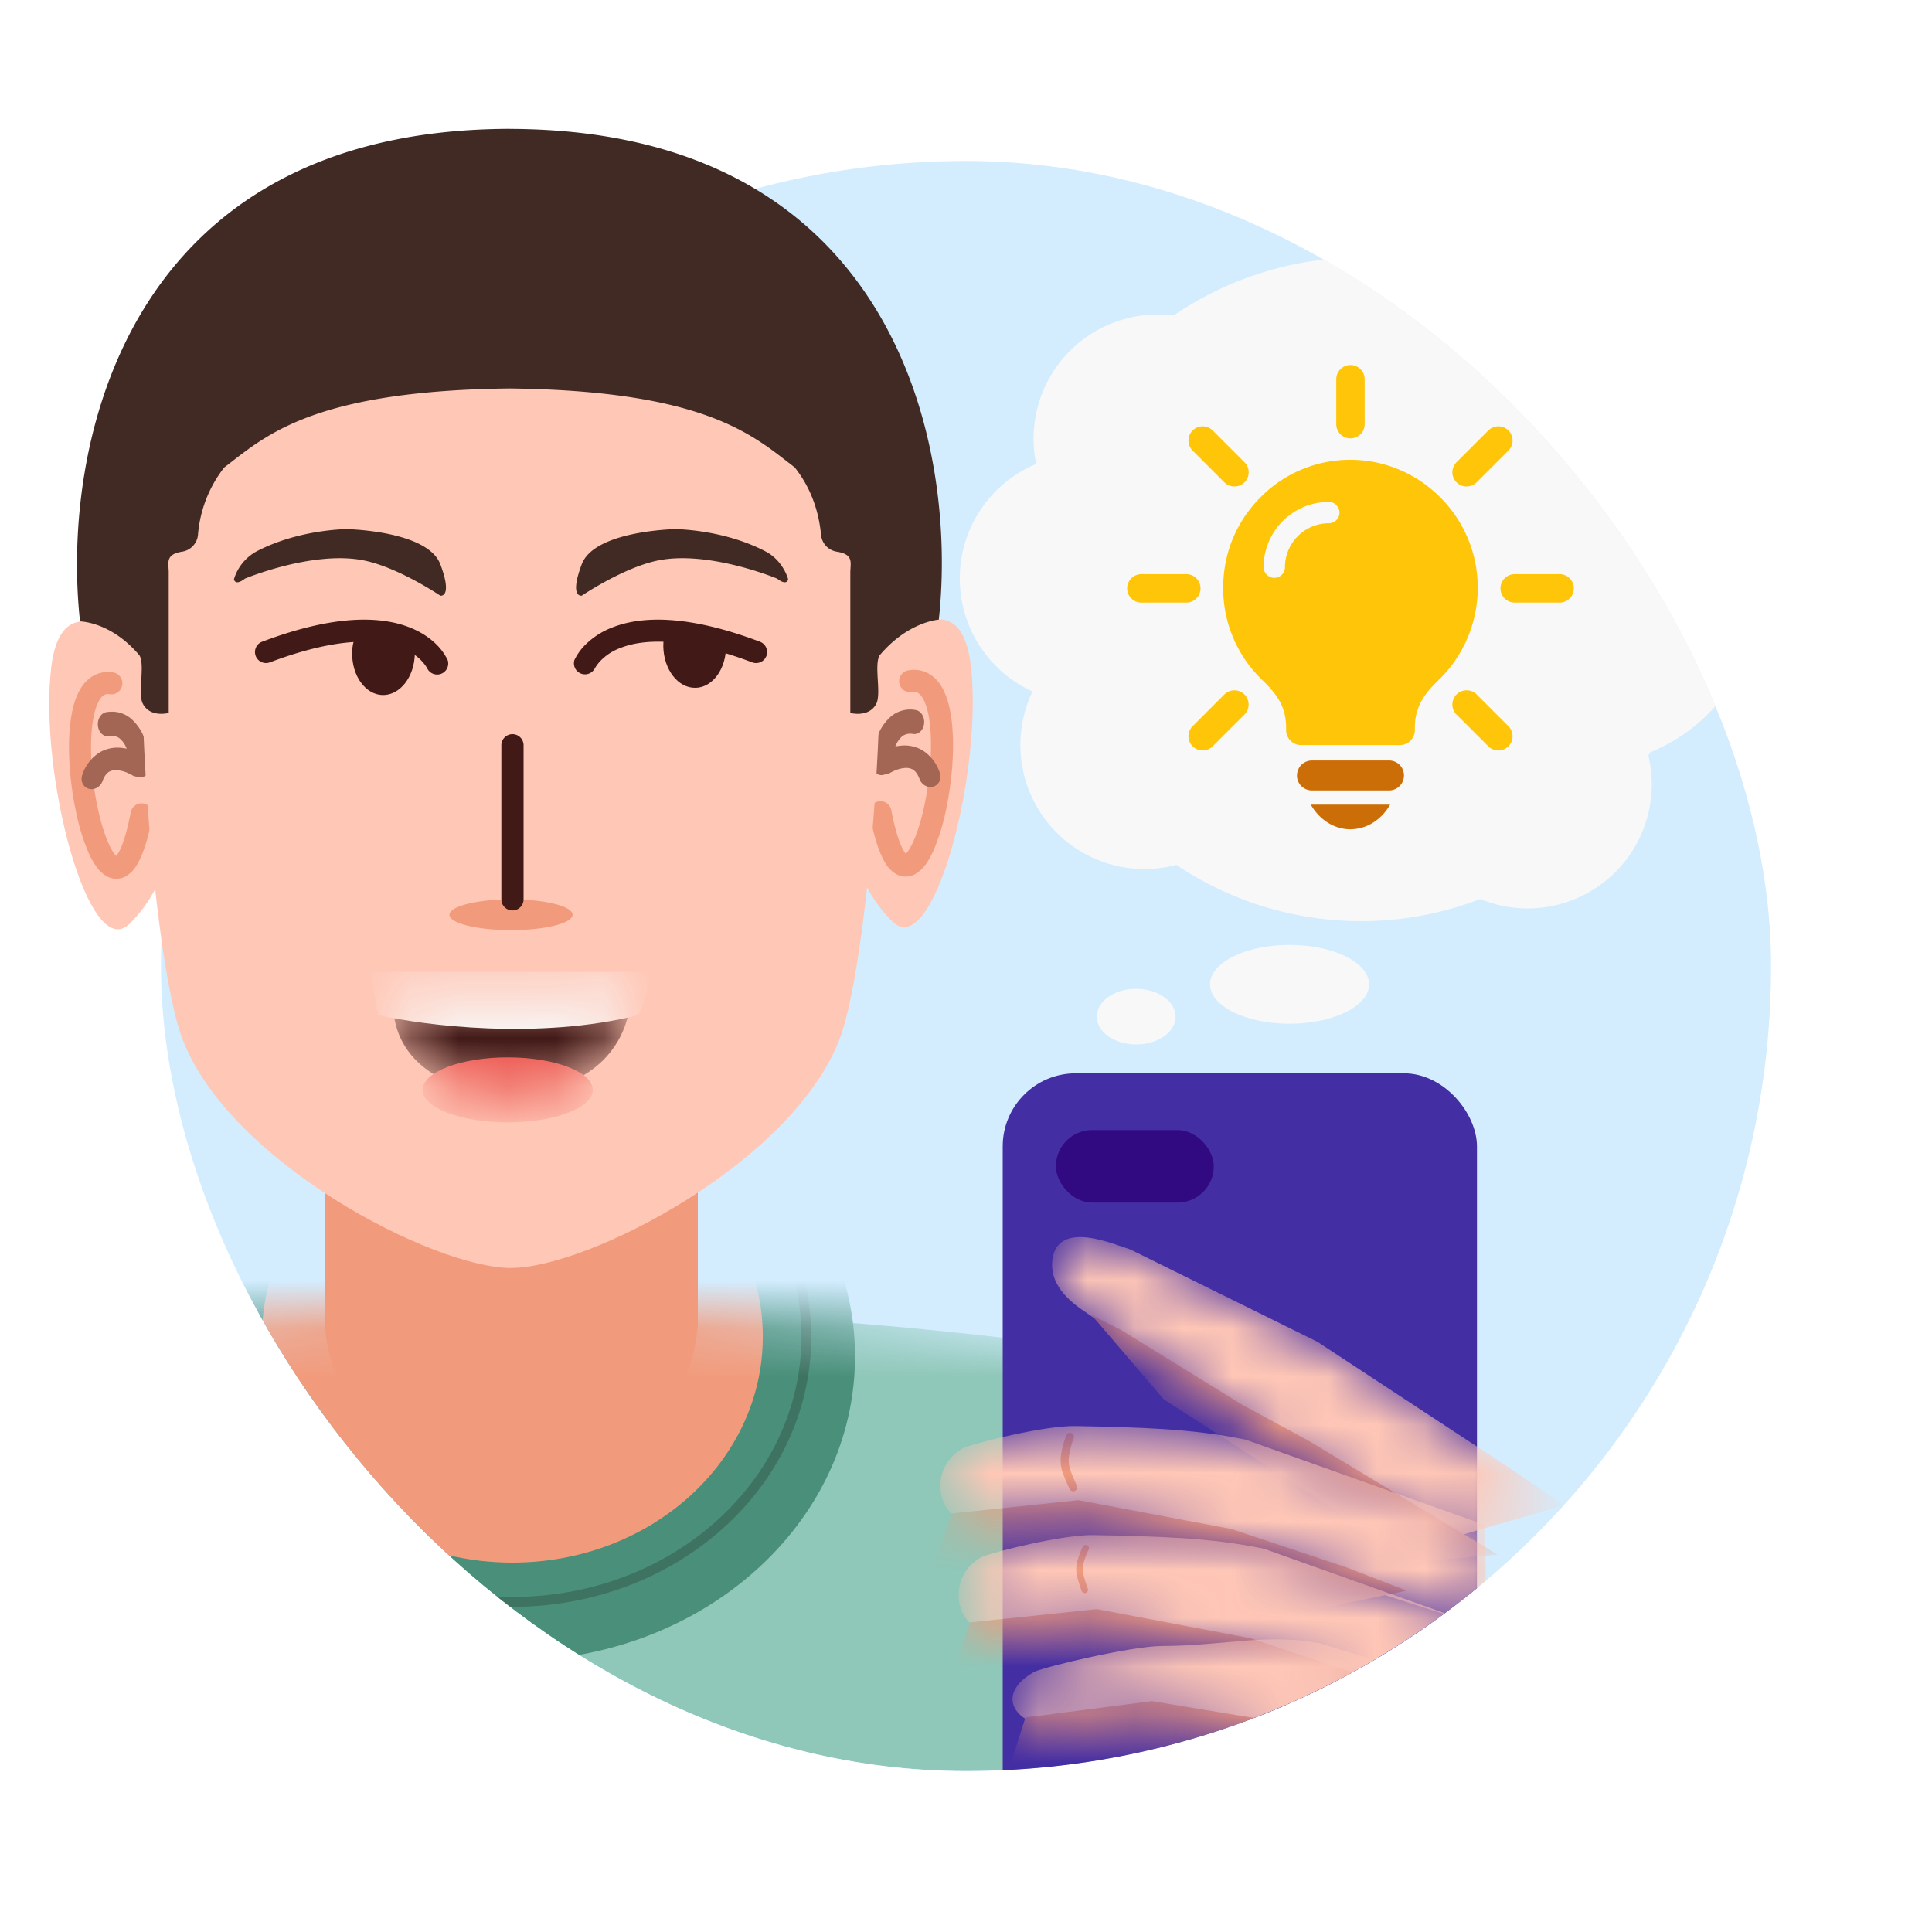 <svg xmlns="http://www.w3.org/2000/svg" width="40" height="40" fill="none" class="persona-ilustration" viewBox="0 0 40 40"><g clip-path="url(#a)"><g clip-path="url(#b)"><rect width="33.335" height="33.335" x="3.333" y="3.333" fill="#D3EDFF" rx="16.668"/><path fill="#F8F8F8" d="M22.709 21.049c0 .317.364.575.814.575s.815-.258.815-.575c0-.318-.364-.576-.815-.576s-.814.258-.814.576m2.344-.669c0 .45.737.814 1.646.814s1.646-.365 1.646-.815-.737-.815-1.646-.815-1.646.365-1.646.815m-.699-2.473a6.86 6.86 0 0 0 6.293.707 2.569 2.569 0 0 0 3.48-2.971l.038-.066a3.622 3.622 0 0 0 .505-6.46 2.574 2.574 0 0 0-2.445-2.47 6.86 6.86 0 0 0-5.99-1.033 6.9 6.9 0 0 0-1.938.92 2.57 2.57 0 0 0-2.844 3.073 2.569 2.569 0 0 0-.076 4.71 2.569 2.569 0 0 0 2.978 3.59"/><path fill="#FFC509" d="M29.778 14.087c-.308.295-.485.564-.485.983v.046a.31.31 0 0 1-.308.31h-2.05a.31.31 0 0 1-.307-.31v-.046c0-.422-.175-.684-.493-.99a2.63 2.63 0 0 1-.81-1.91c0-.728.28-1.386.786-1.887a2.6 2.6 0 0 1 1.887-.763c.678.01 1.32.281 1.809.765a2.64 2.64 0 0 1 .787 1.807 2.66 2.66 0 0 1-.817 1.995m-2.265-3.695c-.744 0-1.35.605-1.35 1.35a.22.22 0 1 0 .442 0 .91.91 0 0 1 .908-.909.22.22 0 1 0 0-.441"/><path fill="#CC6E08" d="M26.853 16.055a.31.31 0 0 1 .308-.31h1.599c.17 0 .308.139.308.31s-.138.31-.308.31h-1.6a.31.31 0 0 1-.308-.31m1.108 1.115c-.343 0-.645-.204-.822-.511h1.643c-.176.307-.478.51-.822.51"/><path fill="#FFC509" d="M27.96 9.076a.294.294 0 0 0 .294-.294v-.93a.294.294 0 0 0-.588 0v.93c0 .162.132.294.294.294m-2.403.996a.293.293 0 0 0 .208-.502l-.657-.657a.294.294 0 1 0-.416.416l.657.657a.3.3 0 0 0 .207.086m-1.924 2.404h.929a.294.294 0 0 0 0-.589h-.93a.294.294 0 1 0 0 .589m6.733-2.404a.3.3 0 0 0 .209-.086l.657-.657a.294.294 0 1 0-.416-.416l-.658.657a.294.294 0 0 0 .208.502m-4.807 4.22a.294.294 0 0 1 .208.502l-.657.657a.294.294 0 1 1-.416-.416l.657-.657a.3.3 0 0 1 .207-.086m4.808 0c.076 0 .151.028.209.086l.657.657a.294.294 0 1 1-.416.416l-.658-.657a.294.294 0 0 1 .208-.502m.996-1.816h.93a.294.294 0 1 0 0-.589h-.93a.294.294 0 1 0 0 .589"/><mask id="c" width="43" height="14" x="-11" y="27" maskUnits="userSpaceOnUse" style="mask-type:alpha"><path fill="#5BA57C" d="M10.383 27.066c5.078 0 11.149.633 12.487.947s2.988 1.018 4.236 2.828c1.25 1.81 3.197 6.911 4.014 9.236h-41.475c.818-2.325 2.765-7.427 4.014-9.236 1.248-1.81 2.899-2.514 4.236-2.828 1.338-.314 7.409-.947 12.488-.947"/></mask><g mask="url(#c)"><path fill="#8FC7B8" d="M10.383 27.066c5.078 0 11.149.634 12.487.948s2.988 1.018 4.236 2.827c1.25 1.81 3.197 6.912 4.014 9.237h-41.475c.818-2.325 2.765-7.427 4.014-9.237 1.248-1.81 2.899-2.513 4.236-2.827 1.338-.314 7.409-.948 12.488-.948"/><path fill="#498F79" d="M17.702 28.083c0 3.48-3.186 6.302-7.116 6.302S3.47 31.564 3.47 28.083s3.186-6.303 7.116-6.303 7.116 2.822 7.116 6.303"/><path fill="#3D7360" fill-rule="evenodd" d="M10.608 22.288c-3.315 0-5.984 2.422-5.984 5.388s2.669 5.387 5.984 5.387 5.985-2.421 5.985-5.387-2.67-5.388-5.985-5.388M4.42 27.676c0-3.098 2.78-5.591 6.188-5.591s6.188 2.493 6.188 5.59-2.78 5.592-6.188 5.592-6.188-2.494-6.188-5.591" clip-rule="evenodd"/><path fill="#F29B7C" d="M5.424 27.676c0 2.583 2.321 4.676 5.184 4.676s5.185-2.093 5.185-4.676c0-2.582-2.321-4.676-5.185-4.676s-5.184 2.094-5.184 4.676"/></g><rect width="9.819" height="17.23" x="20.76" y="22.222" fill="#442EA4" rx="1.512"/><rect width="3.269" height="1.501" x="21.861" y="23.397" fill="#310A81" rx=".75"/><mask id="d" width="12" height="7" x="21" y="25" maskUnits="userSpaceOnUse" style="mask-type:alpha"><path fill="#FFC7B6" d="m27.275 27.78 3.875 2.545 1.235.84-2.471.715-3.388-1.894-4.064-2.828c-.364-.24-.73-.587-.675-1.064.1-.866 1.309-.315 1.616-.225z"/></mask><g mask="url(#d)"><path fill="#FFC7B6" d="m27.275 27.78 3.875 2.545 1.235.84-2.471.714-3.388-1.893-4.064-2.828c-.364-.24-.73-.588-.675-1.064.1-.866 1.309-.316 1.616-.225z"/><path fill="#F29B7C" d="m23.207 27.534-.608-.308 1.493 1.745 5.213 3.363 1.702-.147-3.901-2.35-1.391-.756z"/></g><mask id="e" width="12" height="5" x="19" y="29" maskUnits="userSpaceOnUse" style="mask-type:alpha"><path fill="#FFC7B6" d="M19.946 29.978c-.677.371-.577 1.264-.067 1.48.36.153 1.681-.068 2.471-.068 1.286.232 1.748.349 2.986.558l5.44 1.753-.033-2.128-4.953-1.766c-1.11-.232-2.218-.256-3.53-.282-.614-.012-2.019.333-2.314.453"/></mask><g mask="url(#e)"><path fill="#FFC7B6" d="M19.946 29.978c-.676.371-.577 1.264-.066 1.48.36.153 1.68-.068 2.47-.068 1.286.232 1.749.349 2.986.558l5.44 1.753-.032-2.128-4.953-1.766c-1.111-.232-2.218-.256-3.53-.282-.614-.012-2.02.333-2.315.453"/><path fill="#F29B7C" d="m22.328 31.059-2.623.275-.578 1.679 8.31.27 1.686-.35-1.261-.488-2.361-.787z"/><path fill="#F29B7C" fill-rule="evenodd" d="M22.184 29.672a.083.083 0 0 0-.109.046c-.03.076-.07.2-.094.332a.8.8 0 0 0 .007.397c.07.197.137.341.163.392a.084.084 0 0 0 .148-.077 3 3 0 0 1-.153-.37.66.66 0 0 1-.001-.312c.021-.12.058-.233.085-.3a.083.083 0 0 0-.047-.108" clip-rule="evenodd"/></g><mask id="f" width="13" height="5" x="19" y="31" maskUnits="userSpaceOnUse" style="mask-type:alpha"><path fill="#FFC7B6" d="M20.324 32.234c-.677.372-.577 1.265-.066 1.481.36.153 1.68-.069 2.47-.069 1.286.233 1.749.35 2.986.558l5.44 1.753-.032-2.128-4.953-1.765c-1.111-.233-2.218-.256-3.53-.282-.614-.012-2.02.332-2.315.452"/></mask><g mask="url(#f)"><path fill="#FFC7B6" d="M20.324 32.235c-.677.371-.577 1.264-.066 1.48.36.153 1.68-.068 2.47-.068 1.286.232 1.749.349 2.986.558l5.44 1.753-.032-2.128-4.953-1.766c-1.111-.232-2.218-.256-3.53-.282-.614-.012-2.02.333-2.315.453"/><path fill="#F29B7C" fill-rule="evenodd" d="M22.51 31.994a.07.07 0 0 0-.092.029 1.5 1.5 0 0 0-.101.26.66.66 0 0 0-.025.322c.041.165.084.287.102.33a.068.068 0 1 0 .125-.052 3 3 0 0 1-.095-.31.54.54 0 0 1 .023-.252 1.4 1.4 0 0 1 .092-.236.07.07 0 0 0-.03-.091" clip-rule="evenodd"/><path fill="#F29B7C" d="m22.707 33.315-2.623.275-.579 1.68 8.31.269 1.686-.35-1.261-.487-2.36-.787z"/></g><mask id="g" width="13" height="5" x="20" y="33" maskUnits="userSpaceOnUse" style="mask-type:alpha"><path fill="#FFC7B6" d="M21.408 34.615c-.668.387-.516.86 0 1.063.364.144 1.679-.108 2.468-.127 1.291.201 1.756.307 2.998.486l5.481 1.623-.084-2.127-4.956-1.514c-1.116-.205-1.945.054-3.257.06-.615.002-2.358.409-2.65.535"/></mask><g mask="url(#g)"><path fill="#FFC7B6" d="M21.408 34.615c-.668.387-.516.86 0 1.063.364.144 1.679-.108 2.468-.127 1.291.201 1.756.307 2.998.486l5.481 1.623-.084-2.127-4.956-1.513c-1.116-.206-1.945.053-3.257.058-.615.003-2.358.41-2.65.537"/><path fill="#F29B7C" d="m23.847 35.22-2.616.338-.538 1.692 8.314.072 1.678-.39-1.273-.457-2.379-.73z"/></g></g><path fill="#FFC7B6" d="M17.925 13.833s1.912-2.232 2.174-.063c.262 2.172-.767 6.153-1.622 5.31-.855-.841-.886-1.952-.886-1.952z"/><path fill="#F29B7C" fill-rule="evenodd" d="M18.714 17.62c-.081-.133-.174-.396-.261-.847a.228.228 0 1 0-.448.086q.133.691.318.998a.63.63 0 0 0 .25.25.4.4 0 0 0 .358 0 .7.7 0 0 0 .236-.213c.062-.085.117-.188.166-.299a4.3 4.3 0 0 0 .248-.802c.13-.599.191-1.314.122-1.876-.034-.278-.103-.545-.234-.74a.7.7 0 0 0-.27-.246.63.63 0 0 0-.379-.054.228.228 0 1 0 .07.45.17.17 0 0 1 .107.013.3.3 0 0 1 .093.09c.071.108.13.291.16.543.061.496.007 1.158-.116 1.723-.06.281-.137.53-.219.715a1.2 1.2 0 0 1-.117.214.4.4 0 0 1-.044.052.4.4 0 0 1-.04-.056" clip-rule="evenodd"/><path fill="#A36654" fill-rule="evenodd" d="m18.046 15.775.201.022zc-.01.138.072.26.184.272s.21-.09.22-.227l.001-.004.002-.023.014-.087a1.2 1.2 0 0 1 .073-.256.5.5 0 0 1 .136-.202c.05-.04.12-.07.229-.052.111.018.213-.079.228-.216.014-.137-.065-.263-.176-.28a.62.62 0 0 0-.505.129 1 1 0 0 0-.275.391 1.9 1.9 0 0 0-.13.538l-.001.011z" clip-rule="evenodd"/><path fill="#A36654" fill-rule="evenodd" d="m18.172 15.6.124.197zc-.102.065-.127.207-.057.318s.21.15.31.085l.004-.002.016-.009.066-.032a.7.7 0 0 1 .205-.058.3.3 0 0 1 .18.028c.04.023.095.073.143.2.046.123.176.192.29.154.116-.038.172-.168.126-.291a.86.86 0 0 0-.371-.468.74.74 0 0 0-.449-.085 1.1 1.1 0 0 0-.45.152l-.009.006-.002.001zm.254.403-.127-.201z" clip-rule="evenodd"/><path fill="#FFC7B6" d="M3.235 13.878s-1.912-2.233-2.174-.063c-.262 2.172.767 6.152 1.622 5.31.855-.841.886-1.953.886-1.953z"/><path fill="#F29B7C" fill-rule="evenodd" d="M2.447 17.666c.08-.134.173-.398.26-.848a.228.228 0 0 1 .448.086q-.132.691-.318.998a.63.63 0 0 1-.25.25.4.4 0 0 1-.358 0 .66.66 0 0 1-.236-.213 1.6 1.6 0 0 1-.166-.299 4.3 4.3 0 0 1-.247-.803c-.13-.598-.192-1.313-.123-1.875.034-.278.103-.545.234-.74a.7.7 0 0 1 .27-.246.63.63 0 0 1 .379-.055.228.228 0 0 1-.07.452.17.17 0 0 0-.106.012.25.25 0 0 0-.093.09c-.072.108-.13.291-.161.543-.061.496-.007 1.158.116 1.723.06.281.137.53.219.715q.06.139.117.214a.4.4 0 0 0 .044.052.4.4 0 0 0 .04-.056" clip-rule="evenodd"/><path fill="#A36654" fill-rule="evenodd" d="m3.114 15.82-.2.022zc.01.138-.073.26-.185.272s-.21-.09-.22-.227v-.004a1 1 0 0 0-.016-.11 1.3 1.3 0 0 0-.073-.256.5.5 0 0 0-.137-.202.27.27 0 0 0-.229-.052c-.111.018-.213-.079-.227-.216s.064-.263.176-.281c.2-.032.368.02.504.13a1 1 0 0 1 .275.391 1.9 1.9 0 0 1 .13.538l.002.011z" clip-rule="evenodd"/><path fill="#A36654" fill-rule="evenodd" d="m2.988 15.645-.124.197zc.101.064.127.207.057.318s-.21.15-.311.085l-.003-.002-.016-.009-.066-.032a.7.7 0 0 0-.205-.057.3.3 0 0 0-.18.027c-.04.023-.096.072-.143.2-.046.123-.176.192-.291.154s-.17-.168-.125-.291a.86.86 0 0 1 .371-.468.74.74 0 0 1 .448-.085 1.1 1.1 0 0 1 .45.152l.01.005.002.002zm-.254.403.127-.201z" clip-rule="evenodd"/><path fill="#F29B7C" d="M6.723 27.269c0 1.909 1.73 3.456 3.863 3.456s3.862-1.547 3.862-3.456-1.729-3.456-3.863-3.456-3.862 1.547-3.862 3.456"/><path fill="#F29B7C" d="M14.448 13.647v13.825H6.723V13.647z"/><path fill="#FFC7B6" d="M10.58 4.58c3.2 0 6.524 1.368 7.36 5.418.648 2.37.091 9.82-.556 11.513-.982 2.565-5.204 4.741-6.804 4.74v-.005.006c-1.6 0-5.822-2.176-6.803-4.74-.648-1.694-1.205-9.144-.557-11.514.836-4.05 4.16-5.418 7.36-5.418v.009z"/><path fill="#411917" d="M14.398 14.24c-.358.008-.656-.375-.665-.854-.009-.48.307-.28.665-.286s.625-.217.633.262c.01.479-.274.872-.633.879"/><path fill="#411917" fill-rule="evenodd" d="m11.892 13.667.21.086za.229.229 0 0 0 .42.176l.002-.003.015-.026a1 1 0 0 1 .08-.107 1.1 1.1 0 0 1 .434-.291c.442-.176 1.267-.255 2.73.297a.228.228 0 1 0 .16-.427c-1.522-.575-2.472-.527-3.059-.294a1.6 1.6 0 0 0-.607.411 1.2 1.2 0 0 0-.17.253l-.004.006v.003z" clip-rule="evenodd"/><path fill="#411917" d="M7.924 14.39c.358.006.656-.377.665-.856s-.307-.558-.665-.564c-.359-.007-.624.061-.633.54s.274.873.633.88"/><path fill="#411917" fill-rule="evenodd" d="m9.269 13.667-.21.086za.229.229 0 0 1-.421.176l-.002-.003-.014-.026a1 1 0 0 0-.08-.107 1.1 1.1 0 0 0-.434-.291c-.443-.176-1.268-.255-2.73.297a.228.228 0 1 1-.161-.427c1.522-.575 2.472-.527 3.06-.294.292.116.485.275.606.411a1.2 1.2 0 0 1 .171.253l.003.006.001.003z" clip-rule="evenodd"/><path fill="#422A24" d="M16.084 11.977s-1.376-.573-2.422-.381c-.723.132-1.618.737-1.618.737s-.263.048 0-.65c.262-.699 1.935-.728 1.935-.728s.991 0 1.874.463c.368.194.464.573.464.573s-.016.155-.233-.016zm-11.007 0s1.376-.573 2.421-.381c.724.132 1.619.737 1.619.737s.262.048 0-.65c-.263-.699-1.936-.728-1.936-.728s-.99 0-1.874.463a.98.98 0 0 0-.463.573s.016.155.233-.016z"/><path fill="#F29B7C" d="M9.305 18.94c0 .175.57.318 1.275.318.704 0 1.275-.143 1.275-.319s-.571-.319-1.275-.319-1.275.143-1.275.32"/><path fill="#411917" fill-rule="evenodd" d="M10.61 15.2a.23.23 0 0 0-.23.23v3.19a.23.23 0 1 0 .46 0v-3.19a.23.23 0 0 0-.23-.23" clip-rule="evenodd"/><mask id="h" width="6" height="3" x="8" y="20" maskUnits="userSpaceOnUse" style="mask-type:alpha"><path fill="#F8F8F8" d="M13.08 20.503c-1.858.116-3.234.202-4.94.09-.103 1.707 1.688 2.133 2.58 2.026.756.016 2.286-.383 2.36-2.116"/></mask><g mask="url(#h)"><path fill="#411917" d="M13.079 20.503c-1.858.116-3.233.202-4.94.09-.103 1.707 1.688 2.133 2.581 2.026.756.016 2.286-.383 2.359-2.116"/><path fill="#EA4F4A" d="M12.273 22.565c0 .372-.788.673-1.761.673s-1.761-.301-1.761-.673.788-.673 1.761-.673 1.761.301 1.761.673"/><path fill="#F8F8F8" d="M13.221 21.016c-2.056.518-4.448.216-5.387 0l-.17-.894h5.671c.108-.038.236.087-.114.894"/></g><path fill="#422A24" d="M17.61 11.762q-.005.045-.005.094v2.905s.39.105.54-.196c.05-.102.04-.293.029-.486-.012-.203-.023-.407.037-.51.593-.703 1.226-.74 1.226-.74.393-3.574-.88-10.127-8.856-10.16l-.032-.001h-.031c-7.976.034-9.254 6.625-8.861 10.198 0 0 .637 0 1.231.704.06.102.048.306.037.509-.011.192-.022.384.03.486.15.301.538.196.538.196v-2.905q0-.049-.004-.094c-.01-.16-.018-.291.277-.34a.39.39 0 0 0 .332-.339 2.6 2.6 0 0 1 .544-1.404l.161-.124c.81-.628 1.89-1.467 5.746-1.512 3.857.045 4.937.884 5.747 1.512l.16.124c.296.376.491.837.544 1.404a.39.39 0 0 0 .332.34c.295.048.287.178.277.339"/></g><defs><clipPath id="a"><path fill="#fff" d="M0 0h40v40H0z"/></clipPath><clipPath id="b"><rect width="33.335" height="33.335" x="3.333" y="3.333" fill="#fff" rx="16.668"/></clipPath></defs></svg>